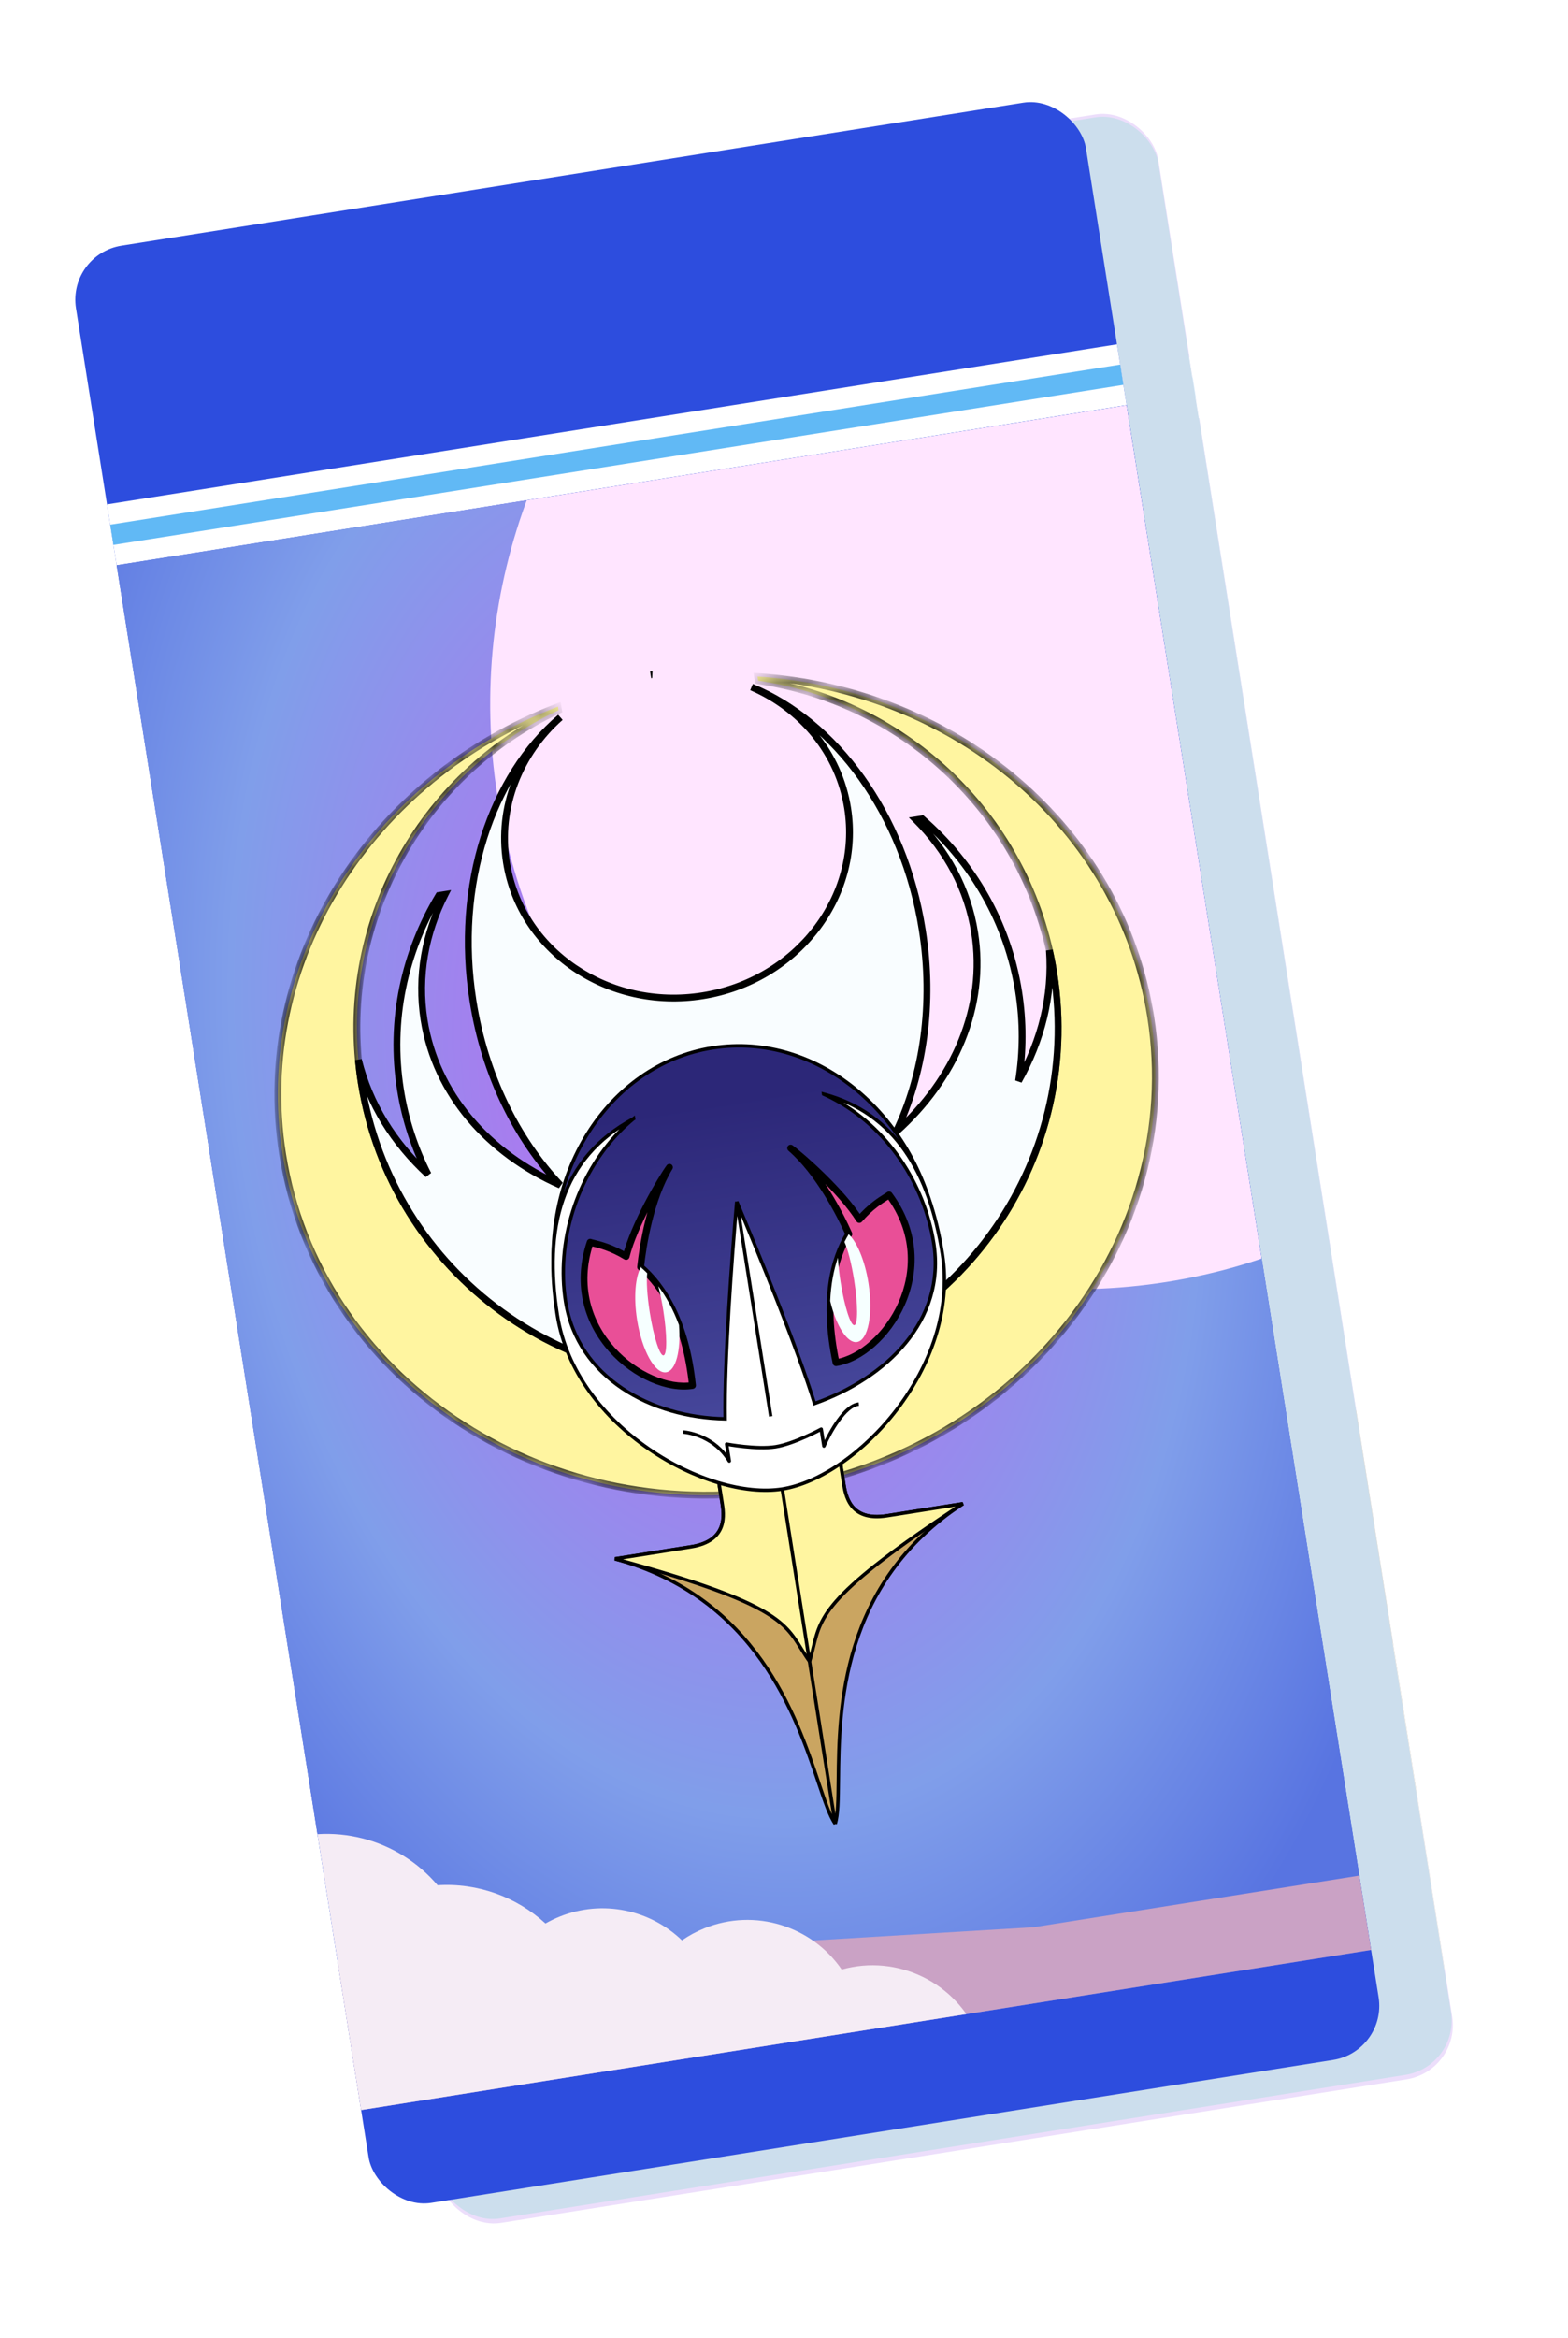 <svg width="100" height="149" viewBox="0 0 100 149" fill="none" xmlns="http://www.w3.org/2000/svg">
<g opacity="0.2" filter="url(#filter0_d_40001101_48628)">
<rect x="0.838" y="22.203" width="65.472" height="126.784" rx="3.504" transform="rotate(-9 0.838 22.203)" fill="#A158ED"/>
<rect x="3.373" y="38.208" width="65.472" height="3.941" transform="rotate(-9 3.373 38.208)" fill="white"/>
<rect x="3.579" y="39.505" width="65.472" height="1.314" transform="rotate(-9 3.579 39.505)" fill="#61B9F5"/>
<rect x="3.988" y="42.101" width="65.472" height="100.07" transform="rotate(-9 3.988 42.101)" fill="#4D6ECB"/>
<path d="M10.909 85.788L78.675 95.119L82.512 119.342L17.846 129.584L10.909 85.788Z" fill="#65612E"/>
<path d="M38.102 120.168C27.489 119.543 18.109 113.136 14.746 110.011L19.644 140.938L84.31 130.696L81.022 109.934C71.137 113.605 48.714 120.793 38.102 120.168Z" fill="#CDB389"/>
<path d="M36.058 96.793C34.393 95.216 35.27 91.822 35.357 89.684C35.583 87.242 34.919 86.922 34.569 84.713C34.219 82.503 30.459 78.427 27.74 76.451C25.02 74.476 24.162 72.63 25.578 70.848C26.995 69.067 34.579 74.944 37.139 76.803C39.698 78.663 41.152 78.008 43.782 76.742C46.413 75.476 44.302 69.298 43.93 66.951C43.559 64.603 42.816 62.597 45.12 61.949C47.424 61.301 48.713 66.759 50.605 71.556C52.498 76.353 54.548 78.576 55.894 79.92C57.239 81.264 56.906 82.732 56.804 83.881C56.703 85.029 57.329 87.195 57.824 88.532C58.319 89.87 58.908 90.909 59.745 92.617C60.582 94.324 61.25 94.077 62.254 95.05C63.258 96.024 62.88 97.216 62.713 97.951C62.546 98.685 62.031 99.899 61.632 100.953C61.232 102.007 60.651 102.807 60.528 103.817C60.405 104.828 59.177 106.013 58.072 106.188C56.968 106.363 55.79 106.974 54.381 107.906C52.971 108.837 49.561 106.97 49.081 106.621C48.601 106.273 42.071 100.795 40.791 99.865C39.512 98.936 37.723 98.37 36.058 96.793Z" fill="#F29600" stroke="black" stroke-width="0.438"/>
<path d="M45.689 101.763C44.231 101.661 43.053 100.518 40.542 99.364L40.576 99.58L45.798 103.852L48.07 105.598L49.732 106.998L51.759 107.896L54.008 108.094L55.436 107.314L57.08 106.499L58.884 105.991L60.153 104.904L60.614 103.611L60.181 103.68L60.983 102.444L62.672 98.408L62.887 96.268L62.249 95.039L61.247 94.311L60.21 93.366L59.236 91.414L57.818 88.757L57.07 85.439L56.848 84.033L56.886 81.478L56.265 80.356L54.124 78.035L52.113 75.139L50.688 71.042L48.073 65.026L46.939 62.767C45.424 60.901 43.373 62.645 43.565 63.856C43.804 65.37 43.981 65.785 43.919 66.793C43.857 67.8 45.156 71.807 45.345 72.996C45.533 74.186 45.038 75.262 44.709 75.979L44.709 75.979C44.114 77.272 42.41 77.563 41.869 77.648C41.437 77.717 40.048 78.048 39.399 78.15C39.674 78.255 40.275 78.499 40.475 78.645C40.726 78.827 43.566 79.264 45.149 79.457C46.731 79.65 50.914 78.765 52.007 79.368C53.1 79.971 55.327 82.833 55.601 84.563C55.875 86.293 57.289 89.617 57.534 90.465C57.779 91.313 58.451 92.758 59.733 94.55C61.014 96.343 60.872 96.144 60.161 97.254C59.45 98.364 58.528 98.843 57.584 99.879C56.639 100.915 55.426 99.556 54.203 99.528C52.979 99.5 52.865 100.183 52.177 100.735C51.488 101.288 51.028 102.58 50.003 102.41C48.979 102.24 47.146 101.865 45.689 101.763Z" fill="#D7890A"/>
<path d="M36.058 96.793C34.393 95.216 35.27 91.822 35.357 89.684C35.583 87.242 34.919 86.922 34.569 84.713C34.219 82.503 30.459 78.427 27.74 76.451C25.02 74.476 24.162 72.63 25.578 70.848C26.995 69.067 34.579 74.944 37.139 76.803C39.698 78.663 41.152 78.008 43.782 76.742C46.413 75.476 44.302 69.298 43.93 66.951C43.559 64.603 42.816 62.597 45.12 61.949C47.424 61.301 48.713 66.759 50.605 71.556C52.498 76.353 54.548 78.576 55.894 79.92C57.239 81.264 56.906 82.732 56.804 83.881C56.703 85.029 57.329 87.195 57.824 88.532C58.319 89.87 58.908 90.909 59.745 92.617C60.582 94.324 61.25 94.077 62.254 95.05C63.258 96.024 62.88 97.216 62.713 97.951C62.546 98.685 62.031 99.899 61.632 100.953C61.232 102.007 60.651 102.807 60.528 103.817C60.405 104.828 59.177 106.013 58.072 106.188C56.968 106.363 55.79 106.974 54.381 107.906C52.971 108.837 49.561 106.97 49.081 106.621C48.601 106.273 42.071 100.795 40.791 99.865C39.512 98.936 37.723 98.37 36.058 96.793Z" stroke="black" stroke-width="0.438"/>
<path d="M38.548 77.571C39.326 78.014 40.148 78.733 40.7 78.646C41.252 78.558 43.223 79.379 44.343 80.192" stroke="black" stroke-width="0.438"/>
<path d="M48.444 104.316C48.598 105.282 49.222 104.759 49.455 104.439L49.699 103.975C49.435 103.632 49.143 103.242 48.778 102.847C48.566 102.617 48.292 102.374 47.98 102.124C48.084 102.532 48.322 103.542 48.444 104.316Z" fill="white"/>
<path d="M49.774 87.684C50.041 87.877 50.577 88.463 50.589 89.254M49.421 94.393C49.834 93.761 50.627 92.079 50.488 90.402M54.885 89.564C54.773 89.157 54.602 88.136 54.811 87.311M51.917 101.217C52.244 100.599 52.942 99.639 53.632 99.53C54.323 99.421 54.737 99.355 55.195 99.566C55.653 99.776 56.227 99.827 56.78 99.739C57.221 99.669 57.671 99.409 57.841 99.288M53.677 102.496C53.747 102.343 53.971 102.025 54.302 101.972C54.716 101.907 55.174 102.117 55.334 102.233M60.48 99.861L61.642 98.261M39.849 95.626C40.002 96.593 40.126 98.272 41.296 98.511C42.467 98.75 43.019 98.663 44.139 99.477C45.028 100.122 46.781 101.165 47.98 102.124M60.895 102.485C60.336 103.423 59.522 104.543 58.737 104.95C57.953 105.358 56.855 104.682 55.961 104.399C55.066 104.116 54.441 104.64 53.751 104.749C53.06 104.858 51.999 105.31 51.127 105.165C50.565 105.071 50.178 104.598 49.699 103.975M47.98 102.124C48.292 102.374 48.566 102.617 48.778 102.847C49.143 103.242 49.435 103.632 49.699 103.975M47.98 102.124C48.084 102.532 48.322 103.542 48.444 104.316C48.598 105.282 49.222 104.759 49.455 104.439L49.699 103.975" stroke="black" stroke-width="0.438"/>
<path d="M40.275 88.481C40.817 88.631 42.37 89.197 44.237 90.26C46.571 91.589 47.574 92.562 48.687 94.227" stroke="black" stroke-width="0.438"/>
<path d="M40.571 88.575L41.293 93.132C42.114 93.852 46.527 94.002 48.322 93.718C45.901 90.591 42.146 88.986 40.571 88.575Z" fill="white" stroke="black" stroke-width="0.438"/>
<path d="M44.946 93.828C43.794 92.991 43.369 90.728 43.301 89.7C45.866 90.879 47.719 92.87 48.326 93.718C47.436 93.764 45.516 93.851 44.946 93.828Z" fill="#008086" stroke="black" stroke-width="0.438"/>
<circle cx="45.03" cy="91.692" r="0.699" transform="rotate(-9 45.03 91.692)" fill="white"/>
<circle cx="45.553" cy="92.317" r="0.839" transform="rotate(-9 45.553 92.317)" fill="black"/>
<path d="M55.693 89.295C55.653 89.754 55.939 91.144 56.087 91.781C56.999 90.391 57.464 89.156 57.583 88.713L56.854 85.006C56.484 86.244 55.733 88.836 55.693 89.295Z" fill="white" stroke="black" stroke-width="0.438"/>
<path d="M57.087 90.065C57.081 88.594 56.628 87.165 56.402 86.634L55.691 89.295L55.757 89.709L56.107 91.919C56.293 91.606 56.75 90.797 57.087 90.065Z" fill="#008086" stroke="black" stroke-width="0.438"/>
<path d="M56.47 89.738C56.523 90.069 56.061 90.133 55.824 90.124L55.67 89.157C55.726 88.912 55.893 88.414 56.114 88.379C56.39 88.335 56.405 89.324 56.47 89.738Z" fill="black" stroke="black" stroke-width="0.438"/>
<rect x="0.838" y="22.388" width="65.472" height="126.31" rx="3.504" transform="rotate(-9 0.838 22.388)" fill="#005BA6"/>
</g>
<rect x="4.299" y="16.202" width="65.215" height="126.287" rx="3.49" transform="rotate(-9 4.299 16.202)" fill="#2D4DDE"/>
<rect x="6.824" y="32.144" width="65.215" height="3.926" transform="rotate(-9 6.824 32.144)" fill="white"/>
<rect x="7.028" y="33.436" width="65.215" height="1.309" transform="rotate(-9 7.028 33.436)" fill="#61B9F5"/>
<g clip-path="url(#clip0_40001101_48628)">
<rect x="7.438" y="36.022" width="65.215" height="99.677" transform="rotate(-9 7.438 36.022)" fill="url(#paint0_radial_40001101_48628)"/>
<path d="M35.607 124.64L20.652 125.032L22.533 136.905L23.738 144.514L66.613 143.137L90.246 128.021L88.847 119.189L65.904 122.822L35.607 124.64Z" fill="#CAA2C5"/>
<path fill-rule="evenodd" clip-rule="evenodd" d="M13.956 132.357C13.246 131.572 12.661 130.651 12.241 129.612C10.325 124.865 12.62 119.463 17.368 117.547C21.171 116.012 25.395 117.18 27.909 120.146C30.447 119.983 32.939 120.88 34.788 122.584C35.075 122.42 35.375 122.274 35.689 122.147C38.446 121.034 41.483 121.723 43.494 123.659C43.933 123.356 44.411 123.096 44.926 122.888C48.161 121.582 51.782 122.757 53.68 125.518C57.22 124.522 61.016 126.331 62.425 129.82C63.935 133.562 62.126 137.82 58.384 139.33C56.519 140.083 54.525 140.011 52.807 139.286C49.185 142.167 43.816 145.21 37.551 147.739C24.985 152.811 13.573 153.89 12.063 150.148C11.395 148.494 12.773 146.175 15.604 143.664C11.836 143.763 9.137 142.899 8.389 141.046C7.465 138.757 9.731 135.489 13.956 132.357Z" fill="#F5ECF5"/>
<g filter="url(#filter1_d_40001101_48628)">
<circle cx="68.559" cy="42.682" r="37.297" transform="rotate(-9 68.559 42.682)" fill="#FFE5FF"/>
</g>
<mask id="path-29-inside-1_40001101_48628" fill="white">
<path fill-rule="evenodd" clip-rule="evenodd" d="M35.586 45.034C23.663 49.584 16.079 61.298 18.02 73.554C20.272 87.772 34.491 97.334 49.779 94.913C65.068 92.491 75.636 79.003 73.384 64.785C71.466 52.673 60.862 43.939 48.311 43.115L48.353 43.379C57.782 44.753 65.634 52.103 67.203 62.01C69.135 74.205 60.815 85.657 48.62 87.588C36.424 89.52 24.973 81.2 23.041 69.004C21.447 58.94 26.835 49.381 35.622 45.263L35.586 45.034Z"/>
</mask>
<path fill-rule="evenodd" clip-rule="evenodd" d="M35.586 45.034C23.663 49.584 16.079 61.298 18.02 73.554C20.272 87.772 34.491 97.334 49.779 94.913C65.068 92.491 75.636 79.003 73.384 64.785C71.466 52.673 60.862 43.939 48.311 43.115L48.353 43.379C57.782 44.753 65.634 52.103 67.203 62.01C69.135 74.205 60.815 85.657 48.62 87.588C36.424 89.52 24.973 81.2 23.041 69.004C21.447 58.94 26.835 49.381 35.622 45.263L35.586 45.034Z" fill="#FFF5A0"/>
<path d="M35.586 45.034L35.801 45L35.759 44.734L35.508 44.83L35.586 45.034ZM48.311 43.115L48.325 42.897L48.053 42.879L48.096 43.149L48.311 43.115ZM48.353 43.379L48.137 43.413L48.162 43.572L48.321 43.595L48.353 43.379ZM35.622 45.263L35.715 45.461L35.863 45.391L35.838 45.229L35.622 45.263ZM18.235 73.52C16.312 61.379 23.825 49.756 35.664 45.237L35.508 44.83C23.501 49.413 15.845 61.218 17.804 73.588L18.235 73.52ZM49.745 94.698C34.561 97.102 20.466 87.604 18.235 73.52L17.804 73.588C20.077 87.939 34.421 97.566 49.814 95.128L49.745 94.698ZM73.169 64.819C75.4 78.903 64.93 92.293 49.745 94.698L49.814 95.128C65.206 92.69 75.873 79.102 73.6 64.751L73.169 64.819ZM48.297 43.333C60.759 44.151 71.268 52.82 73.169 64.819L73.6 64.751C71.663 52.526 60.965 43.727 48.325 42.897L48.297 43.333ZM48.096 43.149L48.137 43.413L48.568 43.345L48.526 43.081L48.096 43.149ZM67.419 61.976C65.834 51.972 57.905 44.55 48.384 43.163L48.321 43.595C57.659 44.955 65.434 52.234 66.988 62.044L67.419 61.976ZM48.654 87.804C60.968 85.853 69.369 74.29 67.419 61.976L66.988 62.044C68.901 74.12 60.661 85.46 48.585 87.373L48.654 87.804ZM22.826 69.038C24.776 81.353 36.34 89.754 48.654 87.804L48.585 87.373C36.509 89.285 25.169 81.046 23.256 68.97L22.826 69.038ZM35.53 45.066C26.657 49.224 21.216 58.875 22.826 69.038L23.256 68.97C21.678 59.004 27.014 49.539 35.715 45.461L35.53 45.066ZM35.838 45.229L35.801 45L35.37 45.068L35.407 45.297L35.838 45.229Z" fill="black" mask="url(#path-29-inside-1_40001101_48628)"/>
<mask id="path-31-outside-2_40001101_48628" maskUnits="userSpaceOnUse" x="18.331" y="38.465" width="52.786" height="53.617" fill="black">
<rect fill="white" x="18.331" y="38.465" width="52.786" height="53.617"/>
<path fill-rule="evenodd" clip-rule="evenodd" d="M27.3 74.854C25.112 72.839 23.549 70.357 22.858 67.541C22.902 68.027 22.963 68.515 23.041 69.004C24.973 81.199 36.424 89.519 48.62 87.588C60.815 85.656 69.135 74.204 67.203 62.009C67.126 61.52 67.033 61.037 66.925 60.561C67.138 63.453 66.419 66.297 64.96 68.889C65.255 67.042 65.268 65.126 64.961 63.19C64.261 58.771 62.01 54.965 58.812 52.187L58.419 52.249C60.38 54.208 61.719 56.659 62.159 59.438C62.907 64.165 60.89 68.794 57.149 72.132C58.881 68.504 59.565 63.976 58.817 59.253C57.643 51.84 53.264 45.978 47.932 43.786C51.109 45.169 53.498 47.978 54.056 51.505C54.952 57.156 50.806 62.509 44.798 63.46C38.79 64.412 33.193 60.602 32.298 54.951C31.74 51.424 33.144 48.014 35.738 45.717C31.344 49.449 28.991 56.378 30.165 63.791C30.913 68.514 32.963 72.608 35.731 75.524C31.142 73.505 27.793 69.726 27.044 64.999C26.604 62.221 27.12 59.475 28.38 57.007L27.986 57.069C25.803 60.699 24.838 65.015 25.538 69.434C25.845 71.37 26.449 73.188 27.3 74.854ZM41.557 42.995L41.557 42.995L41.493 43.005L41.557 42.995Z"/>
</mask>
<path fill-rule="evenodd" clip-rule="evenodd" d="M27.3 74.854C25.112 72.839 23.549 70.357 22.858 67.541C22.902 68.027 22.963 68.515 23.041 69.004C24.973 81.199 36.424 89.519 48.62 87.588C60.815 85.656 69.135 74.204 67.203 62.009C67.126 61.52 67.033 61.037 66.925 60.561C67.138 63.453 66.419 66.297 64.96 68.889C65.255 67.042 65.268 65.126 64.961 63.19C64.261 58.771 62.01 54.965 58.812 52.187L58.419 52.249C60.38 54.208 61.719 56.659 62.159 59.438C62.907 64.165 60.89 68.794 57.149 72.132C58.881 68.504 59.565 63.976 58.817 59.253C57.643 51.84 53.264 45.978 47.932 43.786C51.109 45.169 53.498 47.978 54.056 51.505C54.952 57.156 50.806 62.509 44.798 63.46C38.79 64.412 33.193 60.602 32.298 54.951C31.74 51.424 33.144 48.014 35.738 45.717C31.344 49.449 28.991 56.378 30.165 63.791C30.913 68.514 32.963 72.608 35.731 75.524C31.142 73.505 27.793 69.726 27.044 64.999C26.604 62.221 27.12 59.475 28.38 57.007L27.986 57.069C25.803 60.699 24.838 65.015 25.538 69.434C25.845 71.37 26.449 73.188 27.3 74.854ZM41.557 42.995L41.557 42.995L41.493 43.005L41.557 42.995Z" fill="#F9FDFF"/>
<path d="M27.3 74.854L27.153 75.014L27.495 74.754L27.3 74.854ZM22.858 67.541L23.069 67.489L22.64 67.561L22.858 67.541ZM66.925 60.561L67.138 60.513L66.708 60.577L66.925 60.561ZM64.96 68.889L64.745 68.855L65.15 68.996L64.96 68.889ZM58.812 52.187L58.955 52.022L58.879 51.955L58.778 51.971L58.812 52.187ZM58.419 52.249L58.384 52.034L57.961 52.101L58.264 52.403L58.419 52.249ZM57.149 72.132L56.952 72.038L57.294 72.295L57.149 72.132ZM47.932 43.786L48.015 43.584L47.845 43.986L47.932 43.786ZM35.738 45.717L35.883 45.88L35.597 45.551L35.738 45.717ZM35.731 75.524L35.644 75.724L35.889 75.374L35.731 75.524ZM28.38 57.007L28.574 57.106L28.769 56.724L28.346 56.791L28.38 57.007ZM27.986 57.069L27.952 56.854L27.851 56.87L27.799 56.957L27.986 57.069ZM41.557 42.995L41.613 42.784L41.568 42.772L41.522 42.779L41.557 42.995ZM41.557 42.995L41.591 43.21L41.613 42.784L41.557 42.995ZM41.493 43.005L41.458 42.79L41.528 43.221L41.493 43.005ZM27.448 74.693C25.288 72.705 23.75 70.258 23.069 67.489L22.646 67.593C23.349 70.455 24.936 72.974 27.153 75.014L27.448 74.693ZM22.64 67.561C22.686 68.052 22.747 68.544 22.826 69.038L23.256 68.97C23.18 68.485 23.119 68.002 23.075 67.52L22.64 67.561ZM22.826 69.038C24.776 81.352 36.34 89.754 48.654 87.803L48.585 87.372C36.509 89.285 25.169 81.046 23.256 68.97L22.826 69.038ZM48.654 87.803C60.968 85.853 69.369 74.289 67.419 61.975L66.988 62.043C68.901 74.12 60.661 85.46 48.585 87.372L48.654 87.803ZM67.419 61.975C67.341 61.481 67.247 60.994 67.138 60.513L66.713 60.609C66.819 61.081 66.911 61.559 66.988 62.043L67.419 61.975ZM66.708 60.577C66.917 63.421 66.21 66.223 64.77 68.782L65.15 68.996C66.628 66.371 67.359 63.484 67.143 60.545L66.708 60.577ZM65.175 68.924C65.474 67.054 65.487 65.115 65.177 63.156L64.746 63.224C65.049 65.137 65.036 67.03 64.745 68.855L65.175 68.924ZM65.177 63.156C64.468 58.684 62.189 54.832 58.955 52.022L58.669 52.351C61.831 55.098 64.054 58.859 64.746 63.224L65.177 63.156ZM58.778 51.971L58.384 52.034L58.453 52.464L58.846 52.402L58.778 51.971ZM58.264 52.403C60.196 54.332 61.511 56.743 61.943 59.472L62.374 59.404C61.926 56.575 60.563 54.083 58.573 52.095L58.264 52.403ZM61.943 59.472C62.678 64.112 60.7 68.671 57.004 71.97L57.294 72.295C61.079 68.917 63.137 64.218 62.374 59.404L61.943 59.472ZM57.346 72.226C59.098 68.555 59.787 63.983 59.032 59.218L58.601 59.287C59.343 63.97 58.664 68.452 56.952 72.038L57.346 72.226ZM59.032 59.218C57.849 51.748 53.432 45.811 48.015 43.584L47.849 43.988C53.097 46.145 57.437 51.933 58.601 59.287L59.032 59.218ZM47.845 43.986C50.961 45.342 53.295 48.093 53.841 51.539L54.272 51.47C53.701 47.864 51.258 44.996 48.019 43.586L47.845 43.986ZM53.841 51.539C54.715 57.059 50.666 62.31 44.764 63.245L44.832 63.676C50.947 62.707 55.188 57.253 54.272 51.47L53.841 51.539ZM44.764 63.245C38.862 64.18 33.388 60.437 32.514 54.917L32.083 54.985C32.999 60.767 38.718 64.644 44.832 63.676L44.764 63.245ZM32.514 54.917C31.968 51.471 33.339 48.133 35.883 45.88L35.594 45.554C32.949 47.895 31.512 51.378 32.083 54.985L32.514 54.917ZM35.597 45.551C31.133 49.342 28.766 56.353 29.95 63.825L30.381 63.756C29.216 56.403 31.555 49.556 35.879 45.883L35.597 45.551ZM29.95 63.825C30.704 68.589 32.772 72.724 35.573 75.674L35.889 75.374C33.154 72.492 31.122 68.439 30.381 63.756L29.95 63.825ZM35.819 75.325C31.284 73.33 27.995 69.606 27.26 64.965L26.829 65.034C27.591 69.847 31 73.681 35.644 75.724L35.819 75.325ZM27.26 64.965C26.827 62.236 27.333 59.537 28.574 57.106L28.186 56.907C26.907 59.414 26.381 62.205 26.829 65.034L27.26 64.965ZM28.346 56.791L27.952 56.854L28.02 57.285L28.414 57.222L28.346 56.791ZM27.799 56.957C25.591 60.628 24.614 64.996 25.323 69.468L25.754 69.4C25.062 65.035 26.015 60.77 28.173 57.181L27.799 56.957ZM25.323 69.468C25.633 71.427 26.245 73.267 27.106 74.953L27.495 74.754C26.654 73.109 26.056 71.312 25.754 69.4L25.323 69.468ZM41.5 43.206L41.5 43.206L41.613 42.784L41.613 42.784L41.5 43.206ZM41.528 43.221L41.591 43.21L41.522 42.779L41.458 42.79L41.528 43.221ZM41.522 42.779L41.458 42.79L41.528 43.221L41.591 43.21L41.522 42.779Z" fill="black" mask="url(#path-31-outside-2_40001101_48628)"/>
<path fill-rule="evenodd" clip-rule="evenodd" d="M53.265 116.223L49.529 92.634L45.651 93.248L46.027 95.618C46.031 95.647 46.036 95.677 46.041 95.709C46.172 96.508 46.449 98.201 44.066 98.578L39.219 99.346C48.229 101.799 50.781 109.381 52.21 113.625C52.611 114.816 52.923 115.745 53.265 116.223ZM53.265 116.223L49.529 92.634L53.407 92.02L53.782 94.389C53.786 94.418 53.791 94.449 53.796 94.48C53.919 95.281 54.178 96.977 56.561 96.599L61.408 95.832C53.597 100.948 53.513 108.948 53.466 113.426C53.453 114.683 53.443 115.663 53.265 116.223Z" fill="#CAA561"/>
<path d="M49.529 92.634L49.637 92.617L49.62 92.509L49.512 92.526L49.529 92.634ZM53.265 116.223L53.176 116.287L53.373 116.206L53.265 116.223ZM45.651 93.248L45.634 93.14L45.526 93.157L45.544 93.265L45.651 93.248ZM46.027 95.618L46.134 95.601L46.027 95.618ZM46.041 95.709L45.934 95.726L45.934 95.726L46.041 95.709ZM39.219 99.346L39.202 99.238L39.191 99.451L39.219 99.346ZM52.21 113.625L52.313 113.59L52.21 113.625ZM49.529 92.634L49.512 92.526L49.404 92.543L49.421 92.651L49.529 92.634ZM53.265 116.223L53.157 116.24L53.369 116.256L53.265 116.223ZM53.407 92.02L53.514 92.003L53.497 91.895L53.389 91.912L53.407 92.02ZM53.782 94.389L53.89 94.372L53.782 94.389ZM53.796 94.48L53.904 94.464L53.904 94.464L53.796 94.48ZM61.408 95.832L61.468 95.923L61.391 95.724L61.408 95.832ZM53.466 113.426L53.357 113.425L53.466 113.426ZM49.421 92.651L53.157 116.24L53.373 116.206L49.637 92.617L49.421 92.651ZM45.668 93.356L49.546 92.742L49.512 92.526L45.634 93.14L45.668 93.356ZM46.134 95.601L45.759 93.231L45.544 93.265L45.919 95.635L46.134 95.601ZM46.149 95.691C46.144 95.659 46.139 95.629 46.134 95.601L45.919 95.635C45.923 95.664 45.928 95.695 45.934 95.726L46.149 95.691ZM44.083 98.686C45.304 98.493 45.87 97.955 46.099 97.34C46.322 96.738 46.214 96.087 46.149 95.691L45.934 95.726C46 96.13 46.095 96.724 45.894 97.264C45.699 97.789 45.211 98.286 44.049 98.471L44.083 98.686ZM39.236 99.454L44.083 98.686L44.049 98.471L39.202 99.238L39.236 99.454ZM52.313 113.59C50.885 109.348 48.318 101.71 39.248 99.241L39.191 99.451C48.14 101.887 50.677 109.414 52.106 113.66L52.313 113.59ZM53.354 116.16C53.191 115.932 53.032 115.592 52.861 115.152C52.691 114.714 52.514 114.187 52.313 113.59L52.106 113.66C52.307 114.255 52.486 114.787 52.658 115.231C52.829 115.673 52.997 116.036 53.176 116.287L53.354 116.16ZM49.421 92.651L53.157 116.24L53.373 116.206L49.637 92.617L49.421 92.651ZM53.389 91.912L49.512 92.526L49.546 92.742L53.424 92.127L53.389 91.912ZM53.89 94.372L53.514 92.003L53.299 92.037L53.674 94.406L53.89 94.372ZM53.904 94.464C53.899 94.432 53.894 94.401 53.89 94.372L53.674 94.406C53.679 94.435 53.683 94.465 53.688 94.497L53.904 94.464ZM56.544 96.492C55.382 96.676 54.764 96.353 54.416 95.914C54.059 95.463 53.966 94.868 53.904 94.464L53.688 94.497C53.749 94.894 53.847 95.547 54.245 96.049C54.654 96.564 55.357 96.9 56.578 96.707L56.544 96.492ZM61.391 95.724L56.544 96.492L56.578 96.707L61.425 95.939L61.391 95.724ZM53.575 113.427C53.622 108.947 53.709 101.005 61.468 95.923L61.348 95.74C53.485 100.892 53.404 108.949 53.357 113.425L53.575 113.427ZM53.369 116.256C53.462 115.962 53.51 115.565 53.536 115.092C53.563 114.617 53.568 114.055 53.575 113.427L53.357 113.425C53.35 114.054 53.344 114.611 53.318 115.08C53.292 115.55 53.245 115.924 53.161 116.19L53.369 116.256Z" fill="black"/>
<path fill-rule="evenodd" clip-rule="evenodd" d="M51.627 105.883L49.529 92.634L45.651 93.248L46.027 95.618C46.031 95.647 46.036 95.677 46.041 95.709C46.172 96.508 46.449 98.201 44.066 98.578L39.219 99.346C49.255 102.078 50.04 103.352 51.1 105.073C51.259 105.33 51.424 105.598 51.627 105.883ZM51.627 105.883L49.529 92.634L53.407 92.02L53.782 94.389C53.786 94.418 53.791 94.449 53.796 94.48C53.919 95.281 54.178 96.977 56.561 96.599L61.408 95.832C52.708 101.531 52.355 102.985 51.878 104.949C51.807 105.244 51.733 105.549 51.627 105.883Z" fill="#FFF5A0"/>
<path d="M49.529 92.634L49.637 92.617L49.62 92.509L49.512 92.526L49.529 92.634ZM51.627 105.883L51.539 105.946L51.735 105.866L51.627 105.883ZM45.651 93.248L45.634 93.14L45.526 93.157L45.544 93.265L45.651 93.248ZM46.027 95.618L46.134 95.601L46.027 95.618ZM46.041 95.709L45.934 95.726L45.934 95.726L46.041 95.709ZM39.219 99.346L39.202 99.238L39.191 99.451L39.219 99.346ZM51.1 105.073L51.007 105.13L51.1 105.073ZM49.529 92.634L49.512 92.526L49.404 92.543L49.421 92.651L49.529 92.634ZM51.627 105.883L51.52 105.9L51.731 105.916L51.627 105.883ZM53.407 92.02L53.514 92.003L53.497 91.895L53.389 91.912L53.407 92.02ZM53.782 94.389L53.89 94.372L53.782 94.389ZM53.796 94.48L53.904 94.464L53.904 94.464L53.796 94.48ZM61.408 95.832L61.468 95.923L61.391 95.724L61.408 95.832ZM51.878 104.949L51.984 104.975L51.878 104.949ZM49.421 92.651L51.52 105.9L51.735 105.866L49.637 92.617L49.421 92.651ZM45.668 93.356L49.546 92.742L49.512 92.526L45.634 93.14L45.668 93.356ZM46.134 95.601L45.759 93.231L45.544 93.265L45.919 95.635L46.134 95.601ZM46.149 95.691C46.144 95.659 46.139 95.629 46.134 95.601L45.919 95.635C45.923 95.664 45.928 95.695 45.934 95.726L46.149 95.691ZM44.083 98.686C45.304 98.493 45.87 97.955 46.099 97.34C46.322 96.738 46.214 96.087 46.149 95.691L45.934 95.726C46 96.13 46.095 96.724 45.894 97.264C45.699 97.789 45.211 98.286 44.049 98.471L44.083 98.686ZM39.236 99.454L44.083 98.686L44.049 98.471L39.202 99.238L39.236 99.454ZM51.193 105.015C50.928 104.586 50.675 104.174 50.287 103.761C49.898 103.347 49.377 102.935 48.578 102.493C46.982 101.611 44.266 100.607 39.248 99.241L39.191 99.451C44.208 100.817 46.902 101.816 48.472 102.684C49.256 103.117 49.758 103.516 50.128 103.911C50.499 104.306 50.742 104.699 51.007 105.13L51.193 105.015ZM51.716 105.819C51.515 105.538 51.352 105.273 51.193 105.015L51.007 105.13C51.166 105.387 51.333 105.658 51.539 105.946L51.716 105.819ZM49.421 92.651L51.52 105.9L51.735 105.866L49.637 92.617L49.421 92.651ZM53.389 91.912L49.512 92.526L49.546 92.742L53.424 92.127L53.389 91.912ZM53.89 94.372L53.514 92.003L53.299 92.037L53.674 94.406L53.89 94.372ZM53.904 94.464C53.899 94.432 53.894 94.401 53.89 94.372L53.674 94.406C53.679 94.435 53.683 94.465 53.688 94.497L53.904 94.464ZM56.544 96.492C55.382 96.676 54.764 96.353 54.416 95.914C54.059 95.463 53.966 94.868 53.904 94.464L53.688 94.497C53.749 94.894 53.847 95.547 54.245 96.049C54.654 96.564 55.357 96.9 56.578 96.707L56.544 96.492ZM61.391 95.724L56.544 96.492L56.578 96.707L61.425 95.939L61.391 95.724ZM51.984 104.975C52.104 104.483 52.213 104.034 52.444 103.544C52.674 103.054 53.028 102.52 53.639 101.865C54.865 100.554 57.118 98.772 61.468 95.923L61.348 95.74C56.998 98.59 54.725 100.385 53.48 101.716C52.856 102.384 52.488 102.937 52.246 103.451C52.005 103.964 51.892 104.433 51.773 104.924L51.984 104.975ZM51.731 105.916C51.838 105.578 51.913 105.269 51.984 104.975L51.773 104.924C51.701 105.218 51.627 105.521 51.523 105.85L51.731 105.916Z" fill="black"/>
<path d="M45.435 66.783C52.143 65.72 58.597 71.109 59.824 78.857C60.436 82.719 59.122 86.517 57.061 89.446C54.997 92.379 52.2 94.419 49.87 94.788C47.541 95.157 44.25 94.081 41.381 91.93C38.516 89.781 36.093 86.574 35.481 82.713C34.254 74.965 38.726 67.845 45.435 66.783Z" fill="url(#paint1_linear_40001101_48628)" stroke="black" stroke-width="0.218"/>
<path fill-rule="evenodd" clip-rule="evenodd" d="M40.396 71.302L40.407 71.292L40.408 71.295L40.396 71.302ZM46.247 90.422C41.554 90.34 36.843 87.826 36.071 82.951C35.478 79.21 36.728 74.971 39.539 72.087C39.806 71.813 40.093 71.551 40.396 71.302C35.749 73.8 34.676 78.329 35.544 83.807C36.684 91.005 45.148 95.646 49.887 94.895C54.627 94.145 61.242 87.115 60.102 79.917C59.286 74.767 57.098 70.945 52.525 69.725L52.526 69.726C52.689 69.799 52.849 69.875 53.003 69.954C56.632 71.818 58.959 75.491 59.552 79.232C60.33 84.143 56.537 87.832 51.945 89.445C50.886 86.012 48.344 79.775 46.987 76.584L49.137 90.156C49.137 90.156 49.137 90.156 49.136 90.156L46.987 76.584C46.681 80.061 46.185 86.848 46.247 90.422Z" fill="white"/>
<path d="M40.407 71.292L40.515 71.275L40.485 71.087L40.338 71.208L40.407 71.292ZM40.408 71.295L40.459 71.391L40.528 71.355L40.515 71.278L40.408 71.295ZM46.247 90.422L46.245 90.531L46.358 90.533L46.356 90.42L46.247 90.422ZM39.539 72.087L39.461 72.011L39.539 72.087ZM52.525 69.725L52.553 69.619L52.392 69.576L52.418 69.742L52.525 69.725ZM52.526 69.726L52.418 69.743L52.427 69.802L52.482 69.826L52.526 69.726ZM53.003 69.954L53.053 69.857L53.053 69.857L53.003 69.954ZM51.945 89.445L51.841 89.478L51.874 89.586L51.981 89.548L51.945 89.445ZM46.987 76.584L47.087 76.541L46.879 76.601L46.987 76.584ZM49.137 90.156L49.154 90.264L49.261 90.247L49.244 90.139L49.137 90.156ZM49.136 90.156L49.029 90.173L49.046 90.281L49.154 90.264L49.136 90.156ZM46.987 76.584L47.095 76.567L46.878 76.575L46.987 76.584ZM40.338 71.208L40.327 71.217L40.465 71.386L40.476 71.377L40.338 71.208ZM40.515 71.278L40.515 71.275L40.3 71.309L40.3 71.312L40.515 71.278ZM40.447 71.398L40.459 71.391L40.356 71.199L40.344 71.206L40.447 71.398ZM46.249 90.312C41.584 90.232 36.939 87.735 36.178 82.934L35.963 82.968C36.747 87.917 41.525 90.449 46.245 90.531L46.249 90.312ZM36.178 82.934C35.591 79.226 36.83 75.022 39.617 72.163L39.461 72.011C36.625 74.92 35.365 79.194 35.963 82.968L36.178 82.934ZM39.617 72.163C39.881 71.892 40.165 71.632 40.465 71.386L40.327 71.218C40.021 71.469 39.731 71.734 39.461 72.011L39.617 72.163ZM40.344 71.206C37.998 72.467 36.549 74.245 35.799 76.401C35.05 78.553 35.001 81.075 35.436 83.824L35.651 83.79C35.219 81.061 35.272 78.579 36.005 76.473C36.736 74.37 38.148 72.634 40.447 71.398L40.344 71.206ZM35.436 83.824C36.012 87.461 38.437 90.444 41.304 92.422C44.168 94.397 47.497 95.385 49.904 95.003L49.87 94.788C47.538 95.157 44.265 94.199 41.428 92.242C38.593 90.287 36.215 87.351 35.651 83.79L35.436 83.824ZM49.904 95.003C52.311 94.622 55.172 92.655 57.286 89.891C59.402 87.124 60.786 83.537 60.21 79.9L59.995 79.934C60.559 83.495 59.205 87.023 57.113 89.758C55.019 92.496 52.203 94.418 49.87 94.788L49.904 95.003ZM60.21 79.9C59.391 74.731 57.187 70.856 52.553 69.619L52.497 69.83C57.01 71.034 59.182 74.803 59.995 79.934L60.21 79.9ZM52.418 69.742L52.418 69.743L52.633 69.709L52.633 69.707L52.418 69.742ZM52.482 69.826C52.643 69.898 52.801 69.973 52.954 70.051L53.053 69.857C52.896 69.777 52.735 69.7 52.57 69.627L52.482 69.826ZM52.954 70.051C56.548 71.897 58.856 75.538 59.444 79.249L59.66 79.215C59.062 75.444 56.717 71.739 53.053 69.857L52.954 70.051ZM59.444 79.249C60.21 84.083 56.48 87.736 51.909 89.343L51.981 89.548C56.594 87.927 60.45 84.203 59.66 79.215L59.444 79.249ZM46.887 76.627C48.243 79.818 50.784 86.05 51.841 89.478L52.049 89.413C50.989 85.974 48.444 79.731 47.087 76.541L46.887 76.627ZM49.244 90.139L47.095 76.567L46.879 76.601L49.029 90.173L49.244 90.139ZM49.12 90.048C49.12 90.048 49.12 90.048 49.12 90.048C49.12 90.048 49.12 90.048 49.12 90.048C49.12 90.048 49.12 90.048 49.12 90.048L49.12 90.048L49.12 90.048L49.12 90.048L49.12 90.048L49.12 90.048C49.12 90.048 49.12 90.048 49.12 90.048C49.12 90.048 49.12 90.048 49.12 90.048C49.12 90.048 49.12 90.048 49.12 90.048C49.12 90.048 49.12 90.048 49.12 90.048C49.12 90.048 49.12 90.048 49.12 90.048C49.12 90.048 49.12 90.048 49.12 90.048C49.12 90.048 49.12 90.048 49.12 90.048C49.12 90.048 49.12 90.048 49.12 90.048C49.12 90.048 49.12 90.048 49.12 90.048C49.12 90.048 49.12 90.048 49.12 90.048C49.12 90.048 49.12 90.048 49.12 90.048L49.12 90.048L49.12 90.048L49.12 90.048L49.12 90.048L49.12 90.048L49.12 90.048L49.12 90.048C49.12 90.048 49.12 90.048 49.12 90.048C49.12 90.048 49.12 90.048 49.12 90.048C49.12 90.048 49.12 90.048 49.12 90.048C49.12 90.048 49.12 90.048 49.12 90.048C49.12 90.048 49.12 90.048 49.12 90.048C49.12 90.048 49.12 90.048 49.12 90.048C49.12 90.048 49.12 90.048 49.12 90.048C49.12 90.048 49.12 90.048 49.12 90.048C49.12 90.048 49.12 90.048 49.12 90.048C49.12 90.048 49.12 90.048 49.12 90.048C49.12 90.048 49.12 90.048 49.12 90.048C49.12 90.048 49.12 90.048 49.12 90.048L49.12 90.048L49.12 90.048L49.12 90.048L49.12 90.048L49.12 90.048L49.12 90.048L49.12 90.048C49.12 90.048 49.12 90.048 49.12 90.048C49.12 90.048 49.12 90.048 49.12 90.048C49.12 90.048 49.12 90.048 49.12 90.048C49.12 90.048 49.12 90.048 49.12 90.048C49.12 90.048 49.12 90.048 49.12 90.048C49.12 90.048 49.12 90.048 49.12 90.048C49.12 90.048 49.12 90.048 49.12 90.048C49.12 90.048 49.12 90.048 49.12 90.048C49.12 90.048 49.12 90.048 49.12 90.048C49.12 90.048 49.12 90.048 49.12 90.048C49.12 90.048 49.12 90.048 49.12 90.048L49.12 90.048L49.12 90.048L49.12 90.048L49.12 90.048L49.12 90.048C49.12 90.048 49.12 90.048 49.12 90.048C49.12 90.048 49.12 90.048 49.12 90.048C49.12 90.048 49.12 90.048 49.12 90.048L49.154 90.264C49.154 90.264 49.154 90.264 49.154 90.264C49.154 90.264 49.154 90.264 49.154 90.264C49.154 90.264 49.154 90.264 49.154 90.264L49.154 90.264L49.154 90.264L49.154 90.264L49.154 90.264L49.154 90.264C49.154 90.264 49.154 90.264 49.154 90.264C49.154 90.264 49.154 90.264 49.154 90.264C49.154 90.264 49.154 90.264 49.154 90.264C49.154 90.264 49.154 90.264 49.154 90.264C49.154 90.264 49.154 90.264 49.154 90.264C49.154 90.264 49.154 90.264 49.154 90.264C49.154 90.264 49.154 90.264 49.154 90.264C49.154 90.264 49.154 90.264 49.154 90.264C49.154 90.264 49.154 90.264 49.154 90.264C49.154 90.264 49.154 90.264 49.154 90.264C49.154 90.264 49.154 90.264 49.154 90.264L49.154 90.264L49.154 90.264L49.154 90.264L49.154 90.264L49.154 90.264L49.154 90.264L49.154 90.264C49.154 90.264 49.154 90.264 49.154 90.264C49.154 90.264 49.154 90.264 49.154 90.264C49.154 90.264 49.154 90.264 49.154 90.264C49.154 90.264 49.154 90.264 49.154 90.264C49.154 90.264 49.154 90.264 49.154 90.264C49.154 90.264 49.154 90.264 49.154 90.264C49.154 90.264 49.154 90.264 49.154 90.264C49.154 90.264 49.154 90.264 49.154 90.264C49.154 90.264 49.154 90.264 49.154 90.264C49.154 90.264 49.154 90.264 49.154 90.264C49.154 90.264 49.154 90.264 49.154 90.264C49.154 90.264 49.154 90.264 49.154 90.264L49.154 90.264L49.154 90.264L49.154 90.264L49.154 90.264L49.154 90.264L49.154 90.264L49.154 90.264C49.154 90.264 49.154 90.264 49.154 90.264C49.154 90.264 49.154 90.264 49.154 90.264C49.154 90.264 49.154 90.264 49.154 90.264C49.154 90.264 49.154 90.264 49.154 90.264C49.154 90.264 49.154 90.264 49.154 90.264C49.154 90.264 49.154 90.264 49.154 90.264C49.154 90.264 49.154 90.264 49.154 90.264C49.154 90.264 49.154 90.264 49.154 90.264C49.154 90.264 49.154 90.264 49.154 90.264C49.154 90.264 49.154 90.264 49.154 90.264C49.154 90.264 49.154 90.264 49.154 90.264L49.154 90.264L49.154 90.264L49.154 90.264L49.154 90.264L49.154 90.264C49.154 90.264 49.154 90.264 49.154 90.264C49.154 90.264 49.154 90.264 49.154 90.264C49.154 90.264 49.154 90.264 49.154 90.264L49.12 90.048ZM49.244 90.139L47.095 76.567L46.879 76.601L49.029 90.173L49.244 90.139ZM46.878 76.575C46.572 80.051 46.076 86.843 46.138 90.424L46.356 90.42C46.294 86.853 46.789 80.072 47.096 76.594L46.878 76.575Z" fill="black"/>
<mask id="path-40-outside-3_40001101_48628" maskUnits="userSpaceOnUse" x="49.841" y="70.998" width="10.405" height="17.055" fill="black">
<rect fill="white" x="49.841" y="70.998" width="10.405" height="17.055"/>
<path fill-rule="evenodd" clip-rule="evenodd" d="M54.135 78.644C53.16 80.256 52.469 82.824 53.319 86.844C56.442 86.349 60.216 80.893 56.704 76.149C56.679 76.173 56.618 76.21 56.529 76.265C56.203 76.467 55.501 76.901 54.804 77.717C53.691 75.944 51.15 73.7 50.421 73.17C52.216 74.71 53.602 77.445 54.135 78.644Z"/>
</mask>
<path fill-rule="evenodd" clip-rule="evenodd" d="M54.135 78.644C53.16 80.256 52.469 82.824 53.319 86.844C56.442 86.349 60.216 80.893 56.704 76.149C56.679 76.173 56.618 76.21 56.529 76.265C56.203 76.467 55.501 76.901 54.804 77.717C53.691 75.944 51.15 73.7 50.421 73.17C52.216 74.71 53.602 77.445 54.135 78.644Z" fill="#E94F97"/>
<path d="M53.319 86.844L53.353 87.059C53.238 87.077 53.129 87.002 53.105 86.889L53.319 86.844ZM54.135 78.644L54.334 78.556C54.363 78.621 54.358 78.696 54.321 78.757L54.135 78.644ZM56.704 76.149L56.556 75.989C56.602 75.947 56.663 75.926 56.724 75.932C56.786 75.938 56.843 75.97 56.879 76.02L56.704 76.149ZM56.529 76.265L56.414 76.08L56.414 76.08L56.529 76.265ZM54.804 77.717L54.97 77.859C54.925 77.911 54.857 77.939 54.788 77.934C54.719 77.929 54.656 77.891 54.619 77.833L54.804 77.717ZM50.421 73.17L50.279 73.335C50.19 73.259 50.177 73.126 50.25 73.034C50.322 72.943 50.455 72.924 50.549 72.993L50.421 73.17ZM53.105 86.889C52.246 82.824 52.94 80.198 53.948 78.531L54.321 78.757C53.379 80.314 52.692 82.824 53.532 86.799L53.105 86.889ZM56.879 76.02C58.688 78.463 58.621 81.098 57.699 83.178C56.784 85.242 55.009 86.797 53.353 87.059L53.285 86.628C54.752 86.396 56.425 84.975 57.3 83.002C58.168 81.044 58.231 78.579 56.529 76.279L56.879 76.02ZM56.414 76.08C56.459 76.052 56.494 76.03 56.521 76.013C56.551 75.993 56.559 75.987 56.556 75.989L56.852 76.31C56.824 76.335 56.788 76.36 56.759 76.378C56.727 76.399 56.687 76.424 56.644 76.451L56.414 76.08ZM54.638 77.575C55.358 76.733 56.083 76.285 56.414 76.08L56.644 76.451C56.323 76.649 55.645 77.069 54.97 77.859L54.638 77.575ZM54.619 77.833C54.077 76.969 53.178 75.979 52.316 75.133C51.455 74.288 50.645 73.602 50.293 73.346L50.549 72.993C50.926 73.267 51.752 73.969 52.621 74.822C53.49 75.674 54.418 76.692 54.989 77.601L54.619 77.833ZM50.563 73.004C52.398 74.579 53.801 77.354 54.334 78.556L53.935 78.733C53.404 77.536 52.034 74.841 50.279 73.335L50.563 73.004Z" fill="black" mask="url(#path-40-outside-3_40001101_48628)"/>
<path fill-rule="evenodd" clip-rule="evenodd" d="M54.082 78.622C54.63 79.091 55.153 80.3 55.386 81.768C55.697 83.731 55.37 85.415 54.656 85.528C54.035 85.626 53.325 84.502 52.946 82.914C52.992 81.838 53.175 80.925 53.437 80.152C53.462 80.604 53.52 81.143 53.611 81.718C53.856 83.265 54.248 84.488 54.486 84.451C54.724 84.413 54.718 83.128 54.473 81.582C54.304 80.515 54.065 79.601 53.855 79.15C53.937 78.987 54.022 78.832 54.11 78.685C54.101 78.664 54.092 78.643 54.082 78.622Z" fill="#F6FFFF"/>
<path d="M43.57 91.259C44.017 91.298 45.611 91.598 46.513 93.111C46.445 92.68 46.371 92.214 46.342 92.034C46.342 92.034 48.256 92.394 49.461 92.203C50.665 92.012 52.374 91.079 52.374 91.079L52.545 92.156C52.922 91.287 53.896 89.535 54.772 89.485" stroke="black" stroke-width="0.218" stroke-linejoin="round"/>
<mask id="path-44-outside-4_40001101_48628" maskUnits="userSpaceOnUse" x="35.059" y="73.339" width="10.405" height="17.055" fill="black">
<rect fill="white" x="35.059" y="73.339" width="10.405" height="17.055"/>
<path fill-rule="evenodd" clip-rule="evenodd" d="M40.853 80.748C42.279 81.979 43.729 84.209 44.163 88.294C41.04 88.789 35.765 84.766 37.639 79.169C37.67 79.184 37.74 79.201 37.841 79.226C38.214 79.317 39.015 79.513 39.93 80.073C40.441 78.043 42.164 75.123 42.694 74.394C41.463 76.413 40.989 79.443 40.853 80.748Z"/>
</mask>
<path fill-rule="evenodd" clip-rule="evenodd" d="M40.853 80.748C42.279 81.979 43.729 84.209 44.163 88.294C41.04 88.789 35.765 84.766 37.639 79.169C37.67 79.184 37.74 79.201 37.841 79.226C38.214 79.317 39.015 79.513 39.93 80.073C40.441 78.043 42.164 75.123 42.694 74.394C41.463 76.413 40.989 79.443 40.853 80.748Z" fill="#E94F97"/>
<path d="M44.163 88.294L44.197 88.51C44.312 88.492 44.392 88.387 44.38 88.271L44.163 88.294ZM40.853 80.748L40.637 80.726C40.629 80.796 40.657 80.867 40.711 80.913L40.853 80.748ZM37.639 79.169L37.73 78.971C37.674 78.945 37.609 78.945 37.552 78.969C37.495 78.994 37.452 79.041 37.432 79.1L37.639 79.169ZM37.841 79.226L37.789 79.438L37.841 79.226ZM39.93 80.073L39.816 80.259C39.876 80.295 39.949 80.301 40.013 80.275C40.077 80.249 40.125 80.193 40.142 80.126L39.93 80.073ZM42.694 74.394L42.88 74.507C42.941 74.407 42.912 74.277 42.815 74.212C42.717 74.147 42.586 74.171 42.517 74.266L42.694 74.394ZM44.38 88.271C43.941 84.14 42.47 81.856 40.996 80.583L40.711 80.913C42.088 82.103 43.517 84.277 43.946 88.317L44.38 88.271ZM37.432 79.1C36.467 81.983 37.345 84.469 38.865 86.162C40.372 87.842 42.541 88.772 44.197 88.51L44.129 88.079C42.662 88.311 40.631 87.477 39.189 85.87C37.759 84.277 36.937 81.952 37.846 79.239L37.432 79.1ZM37.893 79.014C37.841 79.001 37.802 78.991 37.771 78.983C37.736 78.974 37.727 78.97 37.73 78.971L37.548 79.368C37.582 79.383 37.624 79.395 37.657 79.404C37.694 79.414 37.74 79.425 37.789 79.438L37.893 79.014ZM40.044 79.887C39.099 79.308 38.271 79.106 37.893 79.014L37.789 79.438C38.156 79.527 38.931 79.716 39.816 80.259L40.044 79.887ZM40.142 80.126C40.391 79.137 40.94 77.918 41.498 76.847C42.056 75.777 42.614 74.875 42.87 74.522L42.517 74.266C42.243 74.642 41.675 75.565 41.111 76.645C40.548 77.724 39.98 78.98 39.719 80.02L40.142 80.126ZM42.507 74.28C41.249 76.345 40.773 79.418 40.637 80.726L41.071 80.771C41.206 79.469 41.676 76.482 42.88 74.507L42.507 74.28Z" fill="black" mask="url(#path-44-outside-4_40001101_48628)"/>
<path fill-rule="evenodd" clip-rule="evenodd" d="M40.897 80.711C40.521 81.326 40.397 82.638 40.629 84.106C40.94 86.069 41.771 87.569 42.485 87.456C43.106 87.358 43.434 86.069 43.303 84.442C42.928 83.433 42.471 82.621 41.983 81.967C42.099 82.404 42.21 82.935 42.301 83.51C42.546 85.057 42.552 86.341 42.314 86.379C42.076 86.416 41.685 85.193 41.44 83.647C41.271 82.579 41.216 81.637 41.276 81.143C41.147 81.013 41.019 80.892 40.89 80.779C40.892 80.757 40.894 80.734 40.897 80.711Z" fill="#F6FFFF"/>
</g>
<defs>
<filter id="filter0_d_40001101_48628" x="0.839" y="0.125" width="98.532" height="148.311" filterUnits="userSpaceOnUse" color-interpolation-filters="sRGB">
<feFlood flood-opacity="0" result="BackgroundImageFix"/>
<feColorMatrix in="SourceAlpha" type="matrix" values="0 0 0 0 0 0 0 0 0 0 0 0 0 0 0 0 0 0 127 0" result="hardAlpha"/>
<feOffset dx="7.823" dy="-5.215"/>
<feGaussianBlur stdDeviation="3.358"/>
<feComposite in2="hardAlpha" operator="out"/>
<feColorMatrix type="matrix" values="0 0 0 0 0.784 0 0 0 0 0.843 0 0 0 0 0.91 0 0 0 0.25 0"/>
<feBlend mode="normal" in2="BackgroundImageFix" result="effect1_dropShadow_40001101_48628"/>
<feBlend mode="normal" in="SourceGraphic" in2="effect1_dropShadow_40001101_48628" result="shape"/>
</filter>
<filter id="filter1_d_40001101_48628" x="14.156" y="-9.539" width="108.805" height="108.805" filterUnits="userSpaceOnUse" color-interpolation-filters="sRGB">
<feFlood flood-opacity="0" result="BackgroundImageFix"/>
<feColorMatrix in="SourceAlpha" type="matrix" values="0 0 0 0 0 0 0 0 0 0 0 0 0 0 0 0 0 0 127 0" result="hardAlpha"/>
<feMorphology radius="14.177" operator="dilate" in="SourceAlpha" result="effect1_dropShadow_40001101_48628"/>
<feOffset dy="2.181"/>
<feGaussianBlur stdDeviation="1.461"/>
<feComposite in2="hardAlpha" operator="out"/>
<feColorMatrix type="matrix" values="0 0 0 0 1 0 0 0 0 0.451 0 0 0 0 0.996 0 0 0 0.2 0"/>
<feBlend mode="normal" in2="BackgroundImageFix" result="effect1_dropShadow_40001101_48628"/>
<feBlend mode="normal" in="SourceGraphic" in2="effect1_dropShadow_40001101_48628" result="shape"/>
</filter>
<radialGradient id="paint0_radial_40001101_48628" cx="0" cy="0" r="1" gradientUnits="userSpaceOnUse" gradientTransform="translate(39.937 74.736) rotate(90) scale(69.796 45.665)">
<stop stop-color="#C464F2"/>
<stop offset="0.67" stop-color="#809EEA"/>
<stop offset="1" stop-color="#5874E1"/>
</radialGradient>
<linearGradient id="paint1_linear_40001101_48628" x1="45.417" y1="66.675" x2="49.887" y2="94.896" gradientUnits="userSpaceOnUse">
<stop offset="0.125" stop-color="#2C2778"/>
<stop offset="1" stop-color="#4C4EA3"/>
</linearGradient>
<clipPath id="clip0_40001101_48628">
<rect width="65.215" height="99.677" fill="white" transform="translate(7.438 36.022) rotate(-9)"/>
</clipPath>
</defs>
</svg>
